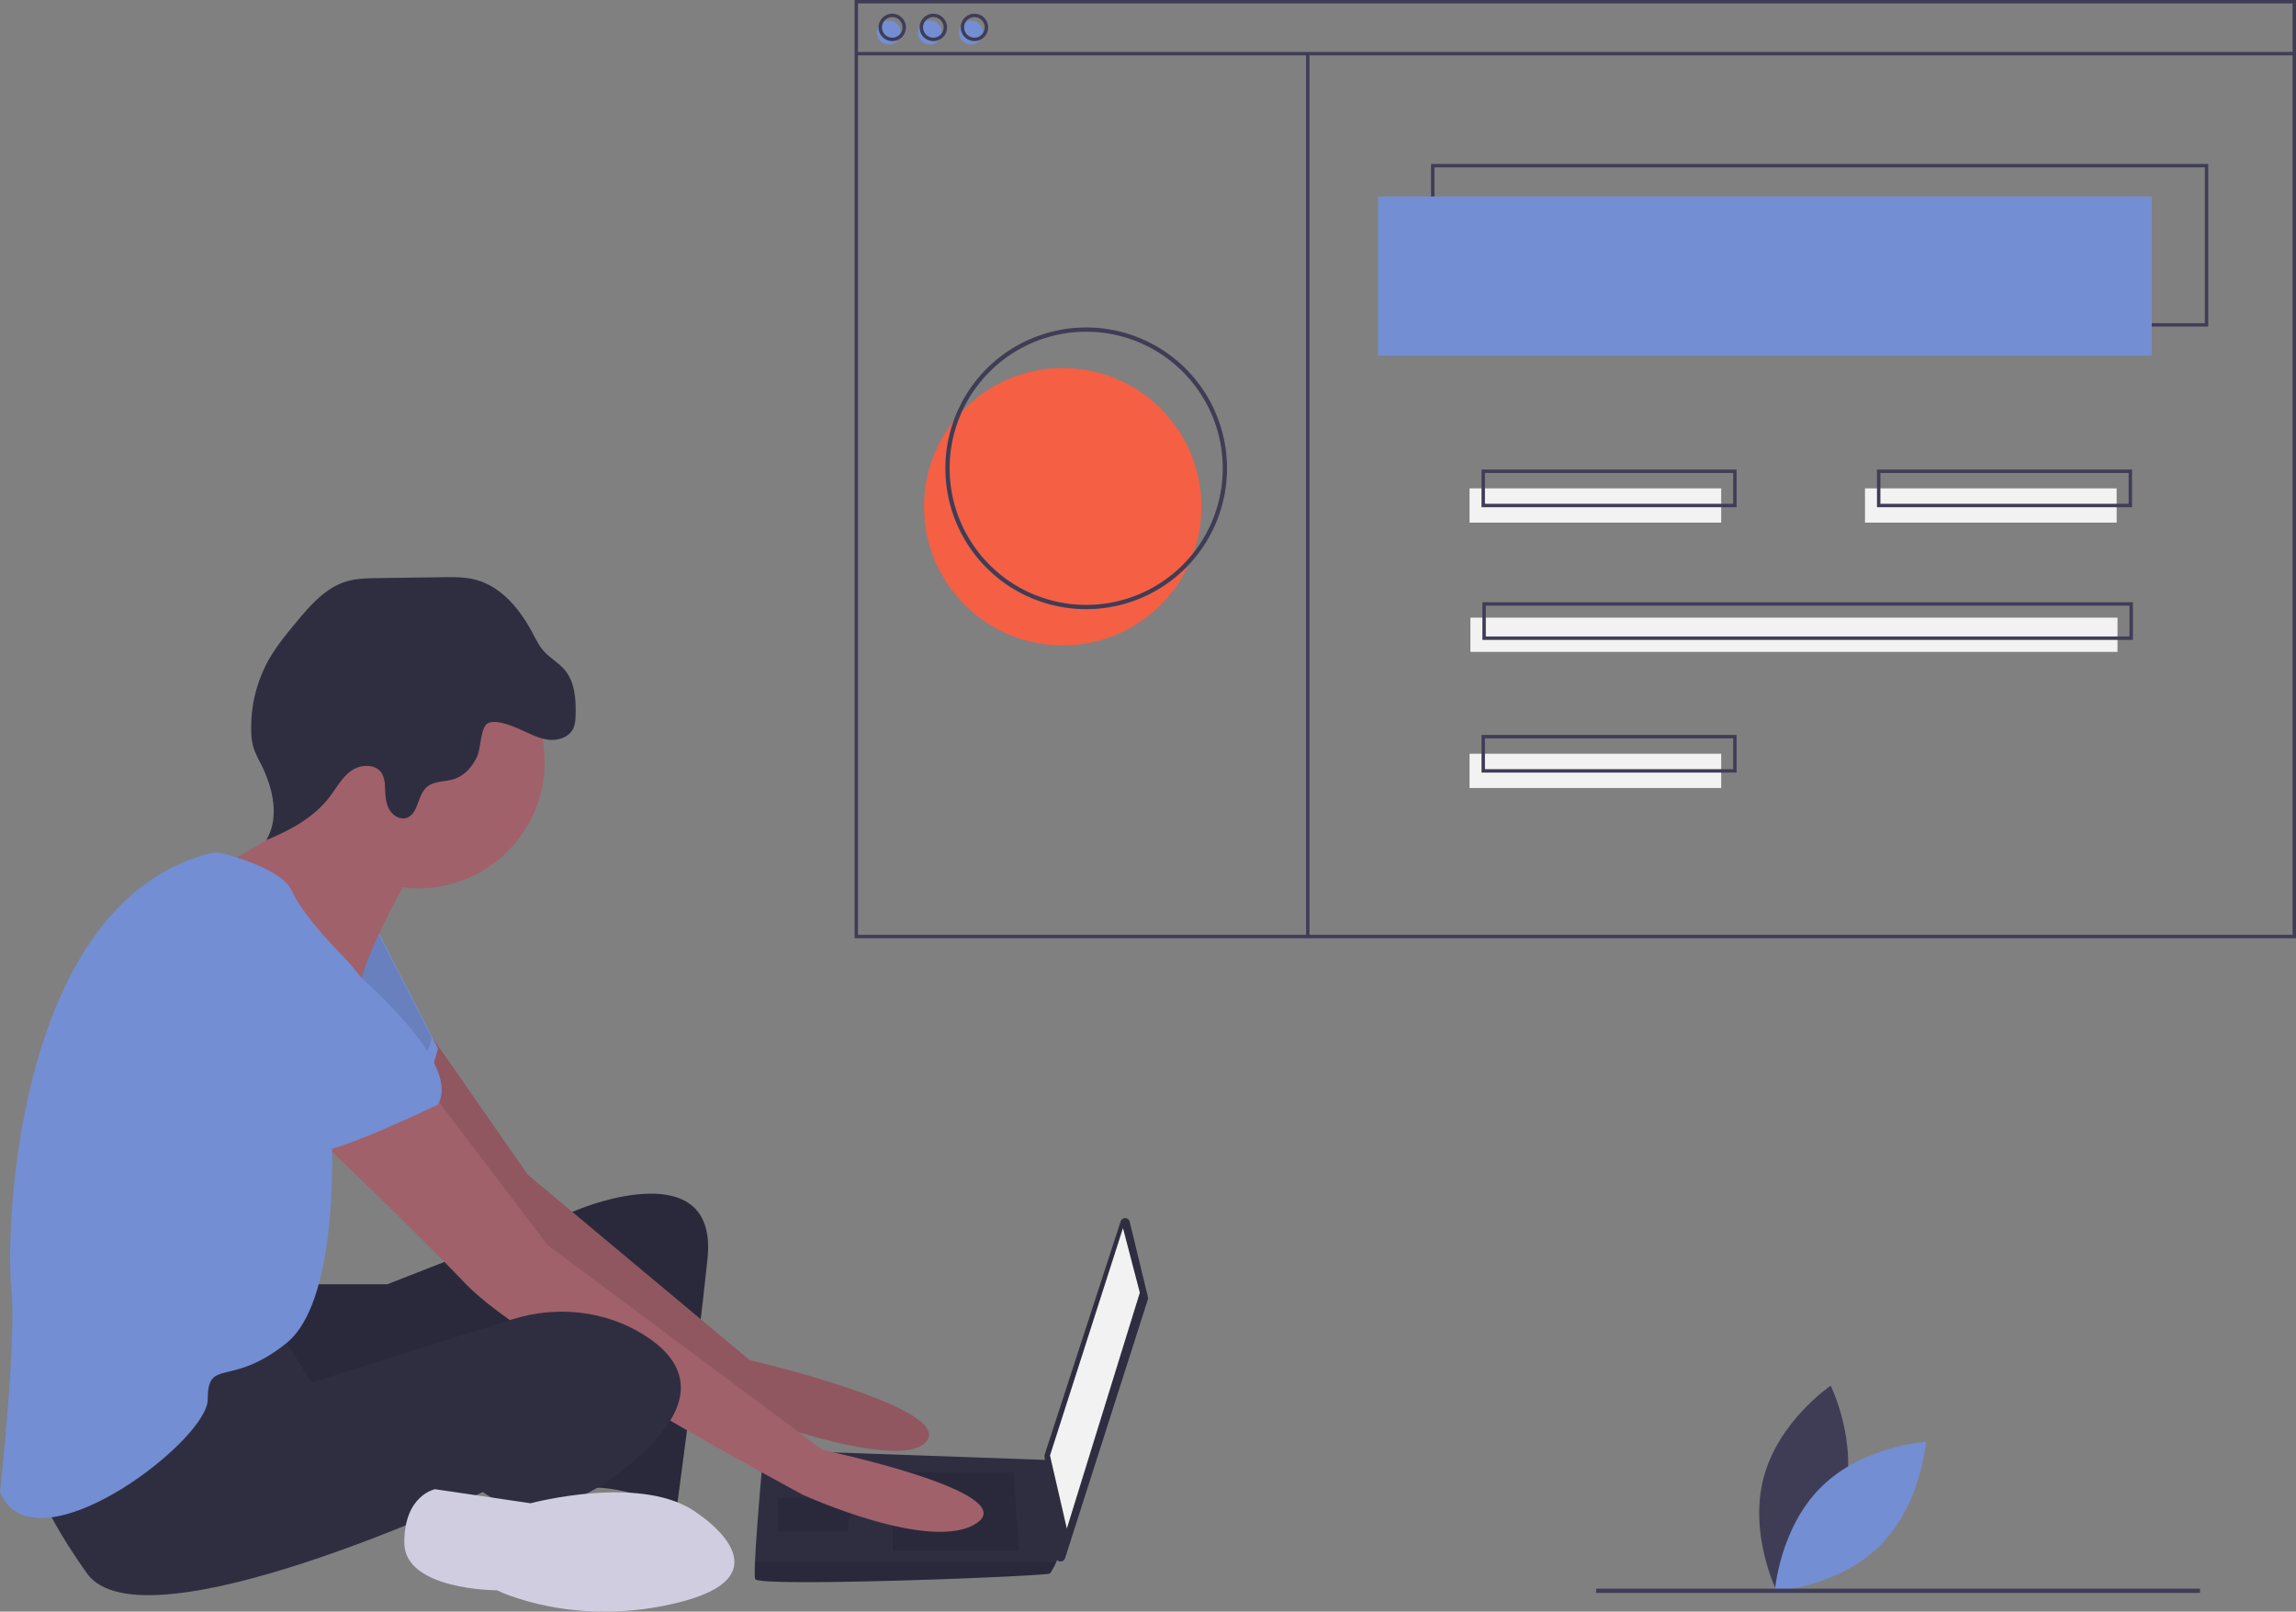 <svg id="exp-HH" xmlns="http://www.w3.org/2000/svg" width="1076.064" height="755.228" viewBox="0 0 1076.064 755.228">
  <rect x="0" y="0" width="1076.064" height="755.228" fill="#808080" stroke="none"/>
  <path id="Path_6081" data-name="Path 6081" d="M926.114,774.809c-6.984,26.6-31.459,43.22-31.459,43.22s-13.15-26.5-6.166-53.1,31.459-43.22,31.459-43.22S933.1,748.211,926.114,774.809Z" transform="translate(-61.968 -72.386)" fill="#3f3d56"/>
  <path id="Path_6082" data-name="Path 6082" d="M915.52,769.183c-19.562,19.327-21.751,48.831-21.751,48.831s29.528-1.831,49.091-21.159,21.751-48.831,21.751-48.831S935.082,749.855,915.52,769.183Z" transform="translate(-61.968 -72.386)" fill="#738ed3"/>
  <path id="Path_6083" data-name="Path 6083" d="M206.7,674.194h36.841l90.788-35.526s64.472-26.315,59.209,23.684-14.473,117.1-14.473,117.1-28.947-13.158-44.736-9.21-5.263-80.262-5.263-80.262S200.123,751.825,188.281,743.93s-14.473-63.157-14.473-63.157Z" transform="translate(-61.968 -72.386)" fill="#2f2e41"/>
  <path id="Path_6084" data-name="Path 6084" d="M206.7,674.194h36.841l90.788-35.526s64.472-26.315,59.209,23.684-14.473,117.1-14.473,117.1-28.947-13.158-44.736-9.21-5.263-80.262-5.263-80.262S200.123,751.825,188.281,743.93s-14.473-63.157-14.473-63.157Z" transform="translate(-61.968 -72.386)" opacity="0.1"/>
  <path id="Path_6085" data-name="Path 6085" d="M264.746,558.82l44.586,64.059,103.945,86.84s96.051,22.368,82.893,38.157-93.419-15.789-93.419-15.789-119.735-86.84-123.682-93.419-47.368-68.42-47.368-68.42Z" transform="translate(-61.968 -72.386)" fill="#a0616a"/>
  <path id="Path_6086" data-name="Path 6086" d="M264.746,558.82l44.586,64.059,103.945,86.84s96.051,22.368,82.893,38.157-93.419-15.789-93.419-15.789-119.735-86.84-123.682-93.419-47.368-68.42-47.368-68.42Z" transform="translate(-61.968 -72.386)" opacity="0.1"/>
  <path id="Path_6087" data-name="Path 6087" d="M238.281,507.092l28.947,56.578s-6.579,27.631-17.1,30.263-55.262-34.21-55.262-34.21Z" transform="translate(-61.968 -72.386)" fill="#738ed3"/>
  <path id="Path_6088" data-name="Path 6088" d="M238.281,507.092l28.947,56.578s-6.579,27.631-17.1,30.263-55.262-34.21-55.262-34.21Z" transform="translate(-64.968 -77.386)" opacity="0.1"/>
  <path id="Path_6089" data-name="Path 6089" d="M591.419,644.9l8.551,35.272a2.2,2.2,0,0,1-.043,1.19L561.14,802.574a2.2,2.2,0,0,1-4.287-.423l-5.366-47.219a2.2,2.2,0,0,1,.094-.931l35.6-109.264a2.2,2.2,0,0,1,4.236.163Z" transform="translate(-61.968 -72.386)" fill="#2f2e41"/>
  <path id="Path_6090" data-name="Path 6090" d="M526.306,575.493l7.894,30.263L499.99,716.28,492.1,682.07Z" fill="#f2f2f2"/>
  <path id="Path_6091" data-name="Path 6091" d="M415.909,812.35c1.316,3.947,136.84-1.316,138.155-2.632a28.565,28.565,0,0,0,2.895-5.263c1.237-2.632,2.368-5.263,2.368-5.263l-5.263-42.6-134.208-4.763s-3.355,36.1-4.039,52.631C415.646,808.626,415.646,811.56,415.909,812.35Z" transform="translate(-61.968 -72.386)" fill="#2f2e41"/>
  <path id="Path_6092" data-name="Path 6092" d="M474.991,689.965l2.631,36.841H418.413V689.965Z" opacity="0.1"/>
  <path id="Path_6093" data-name="Path 6093" d="M398.677,701.806l.353-.07-1.669,15.86H364.467v-15.79Z" opacity="0.1"/>
  <path id="Path_6094" data-name="Path 6094" d="M415.909,812.35c1.316,3.947,136.84-1.316,138.155-2.632a28.565,28.565,0,0,0,2.895-5.263H415.817C415.646,808.626,415.646,811.56,415.909,812.35Z" transform="translate(-61.968 -72.386)" opacity="0.1"/>
  <circle id="Ellipse_111" data-name="Ellipse 111" cx="59.209" cy="59.209" r="59.209" transform="translate(136.839 297.867)" fill="#a0616a"/>
  <path id="Path_6095" data-name="Path 6095" d="M254.07,482.093s-19.736,34.21-23.684,52.631-59.209-36.841-59.209-36.841L163.94,478.8s51.973-24.342,48.025-44.078S254.07,482.093,254.07,482.093Z" transform="translate(-61.968 -72.386)" fill="#a0616a"/>
  <path id="Path_6096" data-name="Path 6096" d="M264.6,584.722l53.946,71.051,128.945,96.051s93.419,19.736,72.367,34.21-81.577-13.158-81.577-13.158-130.261-69.735-157.892-98.682-78.946-77.63-78.946-77.63Z" transform="translate(-61.968 -72.386)" fill="#a0616a"/>
  <path id="Path_6097" data-name="Path 6097" d="M192.229,695.247l15.789,25L302.249,690.6c20.676-6.5,43.348-4.111,61.687,7.442,16.447,10.362,26.973,26.809,3.289,51.15-47.368,48.683-78.946,22.368-78.946,22.368s-159.207,75-185.523,38.157-27.631-55.262-27.631-55.262S176.44,691.3,192.229,695.247Z" transform="translate(-61.968 -72.386)" fill="#2f2e41"/>
  <path id="Path_6098" data-name="Path 6098" d="M389.593,782.087s42.1,27.631-7.895,40.789-86.84-5.263-86.84-5.263-43.42,0-43.42-22.368,14.473-25,14.473-25l44.736,6.579S364.594,762.351,389.593,782.087Z" transform="translate(-61.968 -72.386)" fill="#d0cde1"/>
  <path id="Path_6099" data-name="Path 6099" d="M306.589,414.568c4.03,1.8,8.026,3.923,12.408,4.444s9.371-1.008,11.444-4.9c1.12-2.1,1.248-4.578,1.3-6.961.158-7.225-.364-15.036-4.943-20.627-2.914-3.559-7.167-5.8-10.184-9.274-2.161-2.488-3.6-5.5-5.148-8.411-5.866-11.017-14.551-21.606-26.622-24.782-5.04-1.326-10.328-1.262-15.539-1.188l-30.4.429c-4.919.069-9.914.15-14.623,1.574-9.784,2.958-16.908,11.186-23.432,19.054-4.881,5.887-9.775,11.834-13.439,18.547a65.079,65.079,0,0,0-7.714,31.887,29.834,29.834,0,0,0,1.093,8.437,46.821,46.821,0,0,0,3.316,7.284c5.7,11.2,9.085,25.182,2.665,35.983,11.152-4.555,22.186-10.528,29.542-20.068,3.291-4.267,5.872-9.263,10.258-12.395s11.532-3.4,14.346,1.193a12.857,12.857,0,0,1,1.451,6.022c.205,3.45.2,7.033,1.663,10.164s4.947,5.658,8.273,4.721c5.729-1.614,5.18-10.406,9.592-14.4,3.351-3.033,8.521-2.453,12.826-3.83,5.016-1.6,8.779-5.95,10.924-10.759,1.63-3.656,1.606-13.223,4.691-15.2C294.208,409.022,303,412.969,306.589,414.568Z" transform="translate(-61.968 -72.386)" fill="#2f2e41"/>
  <path id="Path_6100" data-name="Path 6100" d="M159.24,472.562a15.616,15.616,0,0,1,8.128.021c8.446,2.267,27.38,8.27,31.44,17.4,5.263,11.842,23.684,30.263,23.684,30.263s25,25,19.736,42.1-25,36.841-25,36.841,5.263,81.577-21.052,102.63-36.841,6.579-36.841,26.315-81.577,81.577-97.367,43.42c0,0,7.895-71.051,5.263-96.051C64.638,650.871,68.434,497.145,159.24,472.562Z" transform="translate(-61.968 -72.386)" fill="#738ed3"/>
  <path id="Path_6101" data-name="Path 6101" d="M201.439,505.777s80.262,59.209,65.788,84.209c0,0-48.683,23.684-59.209,22.368s-51.315-47.367-61.841-51.315S130.388,486.04,201.439,505.777Z" transform="translate(-61.968 -72.386)" fill="#738ed3"/>
  <circle id="Ellipse_112" data-name="Ellipse 112" cx="65" cy="65" r="65" transform="translate(433.064 172.458)" fill="#f55f44"/>
  <path id="Path_6102" data-name="Path 6102" d="M1096.9,225.427H732.649V149.207H1096.9Zm-362.644-1.6h361.039v-73.01H734.254Z" transform="translate(-61.968 -72.386)" fill="#3f3d56"/>
  <rect id="Rectangle_107" data-name="Rectangle 107" width="362.644" height="74.615" transform="translate(645.809 92.065)" fill="#738ed3"/>
  <circle id="Ellipse_113" data-name="Ellipse 113" cx="5.616" cy="5.616" r="5.616" transform="translate(410.949 9.628)" fill="#738ed3"/>
  <circle id="Ellipse_114" data-name="Ellipse 114" cx="5.616" cy="5.616" r="5.616" transform="translate(430.204 9.628)" fill="#738ed3"/>
  <circle id="Ellipse_115" data-name="Ellipse 115" cx="5.616" cy="5.616" r="5.616" transform="translate(449.46 9.628)" fill="#738ed3"/>
  <path id="Path_6103" data-name="Path 6103" d="M1138.032,512.052H462.487V72.386h675.545Zm-673.94-1.6h672.336V73.991H464.092Z" transform="translate(-61.968 -72.386)" fill="#3f3d56"/>
  <rect id="Rectangle_108" data-name="Rectangle 108" width="673.94" height="1.605" transform="translate(401.321 24.338)" fill="#3f3d56"/>
  <path id="Path_6104" data-name="Path 6104" d="M480.138,91.641a6.418,6.418,0,1,1,6.418-6.418,6.418,6.418,0,0,1-6.418,6.418Zm0-11.232a4.814,4.814,0,1,0,4.814,4.814,4.814,4.814,0,0,0-4.814-4.814Z" transform="translate(-61.968 -72.386)" fill="#3f3d56"/>
  <path id="Path_6105" data-name="Path 6105" d="M499.393,91.641a6.418,6.418,0,1,1,6.419-6.418,6.418,6.418,0,0,1-6.419,6.418Zm0-11.232a4.814,4.814,0,1,0,4.814,4.814,4.814,4.814,0,0,0-4.814-4.814Z" transform="translate(-61.968 -72.386)" fill="#3f3d56"/>
  <path id="Path_6106" data-name="Path 6106" d="M518.649,91.641a6.418,6.418,0,1,1,6.418-6.418A6.418,6.418,0,0,1,518.649,91.641Zm0-11.232a4.814,4.814,0,1,0,4.814,4.814,4.814,4.814,0,0,0-4.814-4.814Z" transform="translate(-61.968 -72.386)" fill="#3f3d56"/>
  <rect id="Rectangle_109" data-name="Rectangle 109" width="1.605" height="414.346" transform="translate(612.109 25.14)" fill="#3f3d56"/>
  <rect id="Rectangle_110" data-name="Rectangle 110" width="117.94" height="16.046" transform="translate(688.733 228.859)" fill="#f2f2f2"/>
  <rect id="Rectangle_111" data-name="Rectangle 111" width="117.94" height="16.046" transform="translate(874.067 228.859)" fill="#f2f2f2"/>
  <path id="Path_6107" data-name="Path 6107" d="M875.861,310.07H756.317V292.42H875.861Zm-117.94-1.6H874.257V294.024H757.922Z" transform="translate(-61.968 -72.386)" fill="#3f3d56"/>
  <rect id="Rectangle_112" data-name="Rectangle 112" width="117.94" height="16.046" transform="translate(688.733 353.217)" fill="#f2f2f2"/>
  <path id="Path_6108" data-name="Path 6108" d="M875.861,434.428H756.317V416.778H875.861Zm-117.94-1.6H874.257V418.382H757.922Z" transform="translate(-61.968 -72.386)" fill="#3f3d56"/>
  <rect id="Rectangle_113" data-name="Rectangle 113" width="303.273" height="16.046" transform="translate(689.134 289.433)" fill="#f2f2f2"/>
  <path id="Path_6109" data-name="Path 6109" d="M1061.6,372.249H756.718V354.6H1061.6Zm-303.273-1.6h301.668V356.2H758.323Z" transform="translate(-61.968 -72.386)" fill="#3f3d56"/>
  <path id="Path_6110" data-name="Path 6110" d="M1061.195,310.07H941.651V292.42h119.544Zm-117.94-1.6H1059.59V294.024H943.255Z" transform="translate(-61.968 -72.386)" fill="#3f3d56"/>
  <path id="Path_6111" data-name="Path 6111" d="M571.032,357.844a66,66,0,1,1,66-66A66,66,0,0,1,571.032,357.844Zm0-130a64,64,0,1,0,64,64,64,64,0,0,0-64-64Z" transform="translate(-61.968 -72.386)" fill="#3f3d56"/>
  <rect id="Rectangle_114" data-name="Rectangle 114" width="283" height="2" transform="translate(748.064 744.458)" fill="#3f3d56"/>
</svg>
